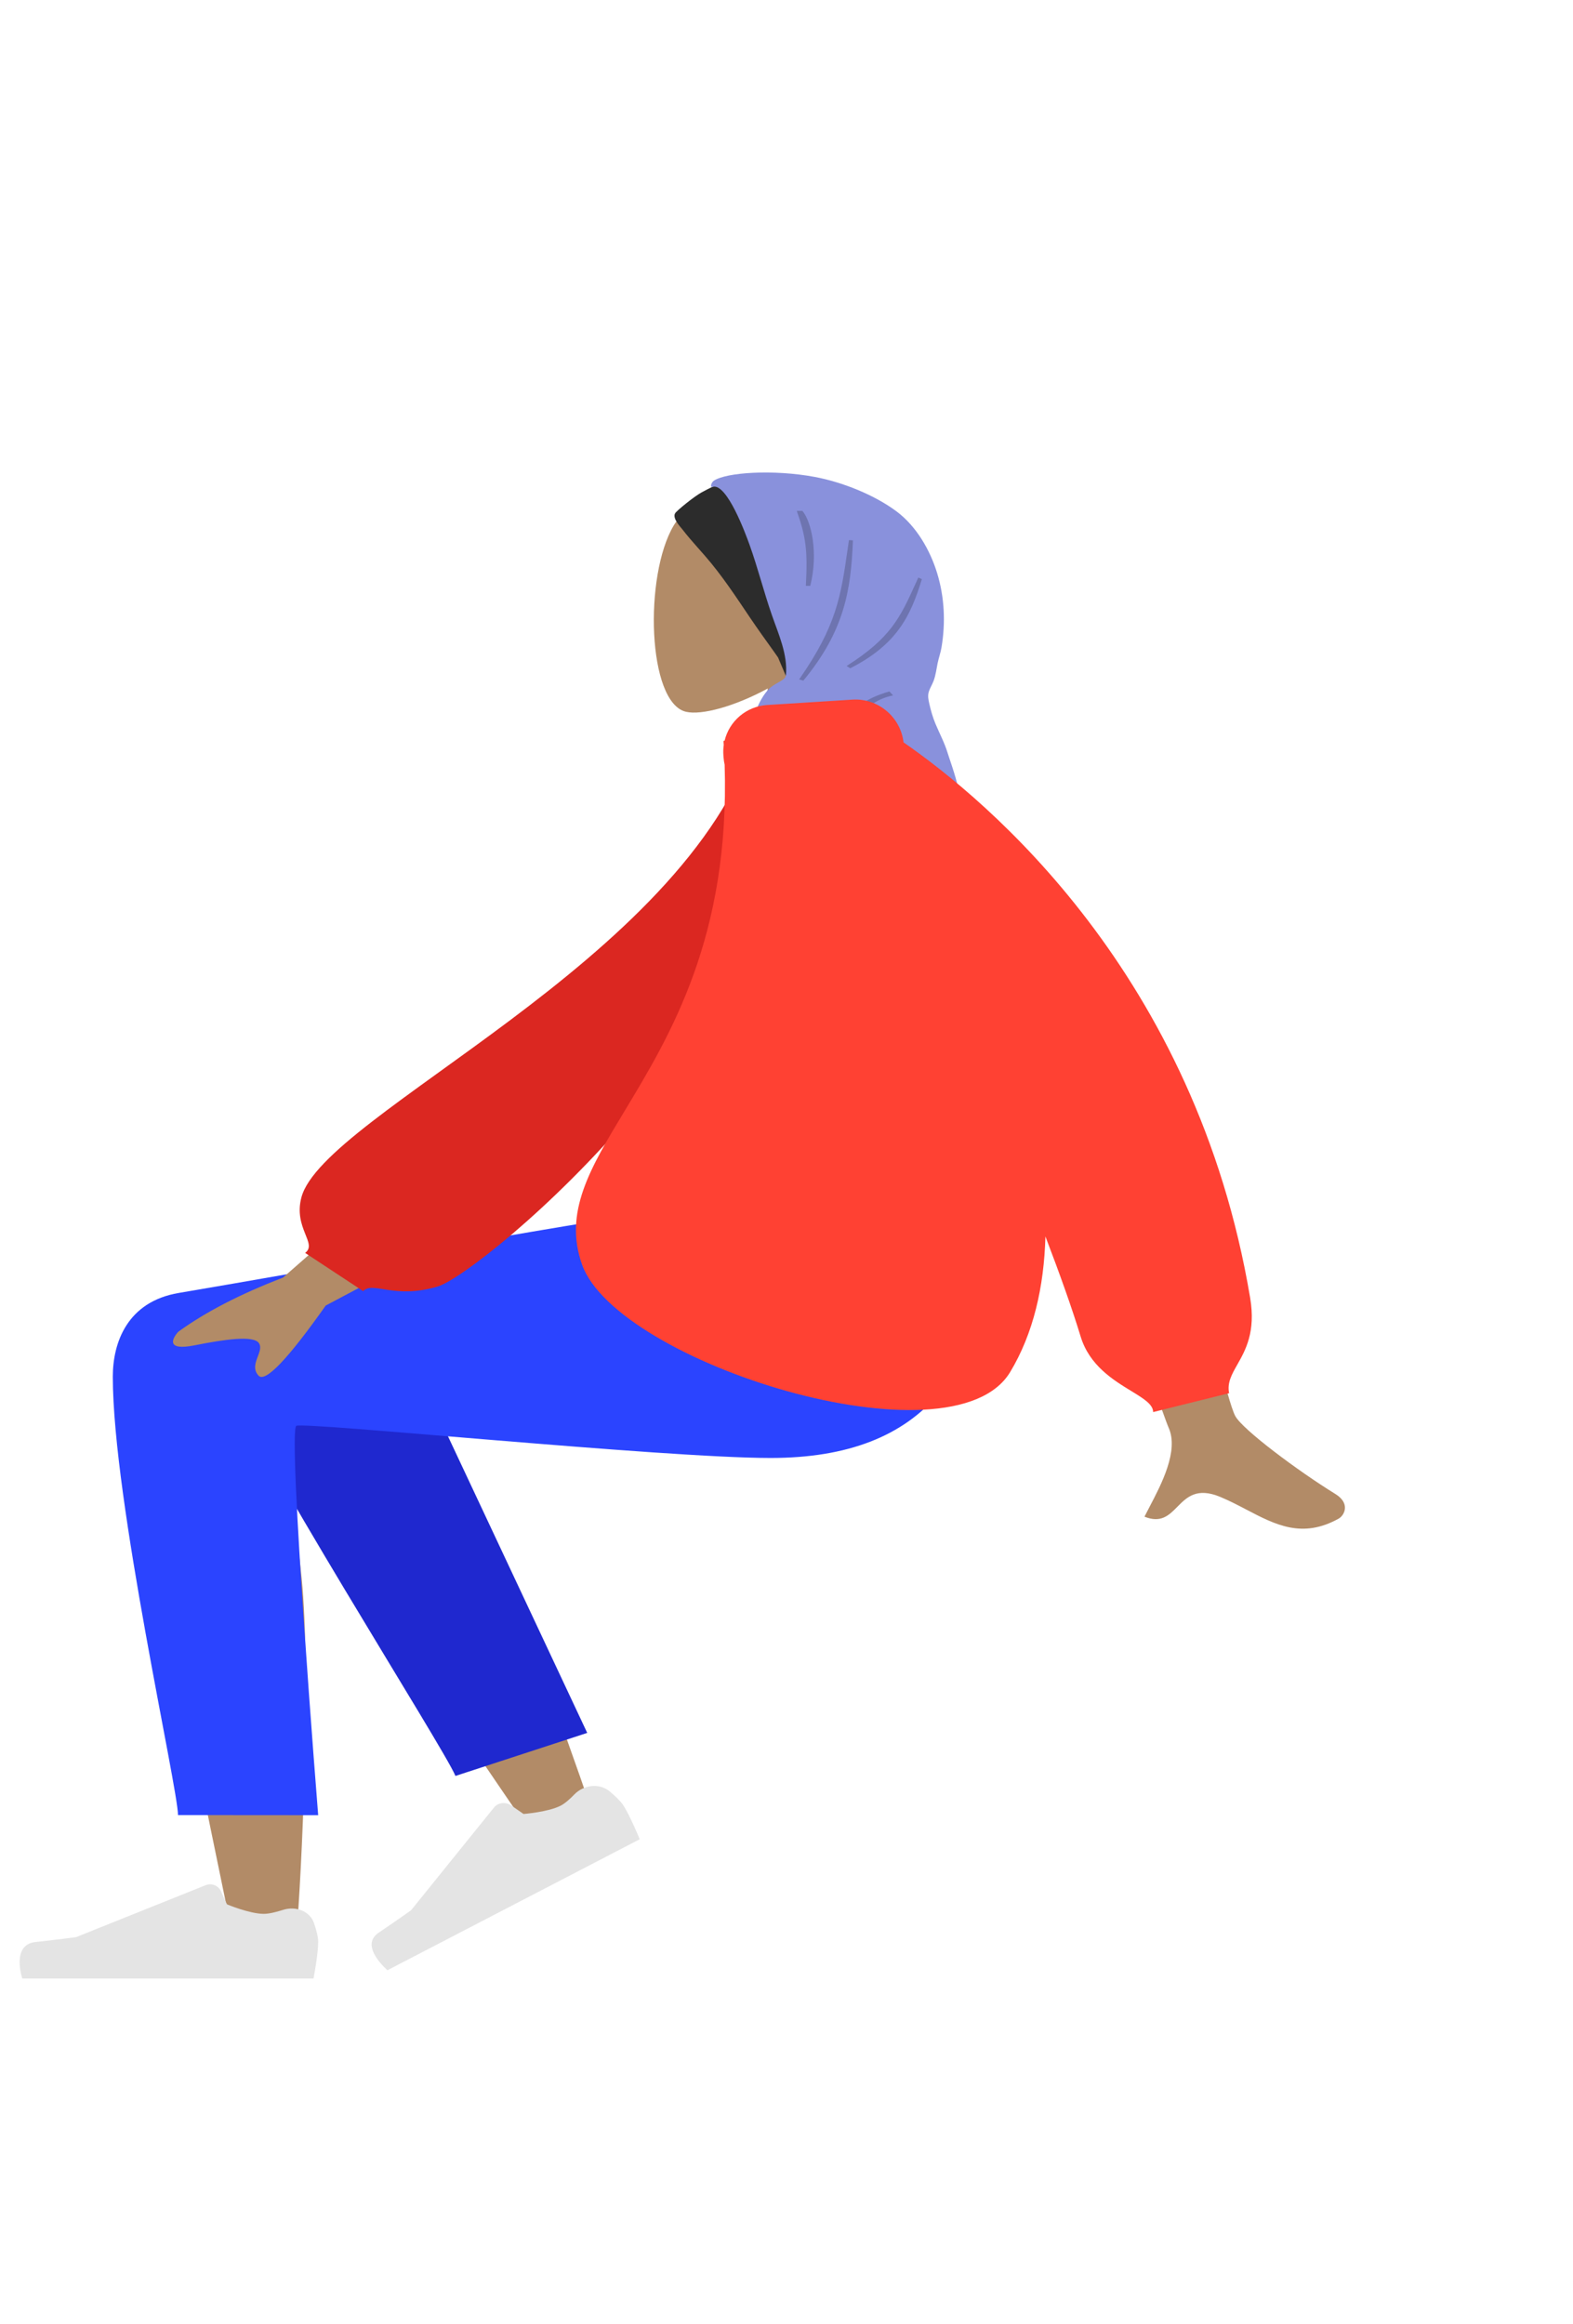 <svg width="132" height="195" viewBox="0 0 132 195" fill="none" xmlns="http://www.w3.org/2000/svg">
<path fill-rule="evenodd" clip-rule="evenodd" d="M64.428 57.767C61.622 59.288 58.865 60.022 57.571 59.722C54.325 58.97 54.027 48.294 56.538 44.085C59.049 39.876 71.958 38.042 72.609 46.381C72.835 49.275 71.483 51.858 69.486 53.966L73.067 68.972H62.667L64.428 57.767Z" fill="#B28B67"/>
<path fill-rule="evenodd" clip-rule="evenodd" d="M58.882 41.31C59.12 41.182 59.618 40.912 59.871 40.814C59.93 40.791 60.349 40.522 60.36 40.526C60.677 40.622 61.594 40.977 61.673 41.283C61.685 41.306 61.697 41.328 61.709 41.347C61.838 41.56 61.958 41.778 62.071 41.998C62.321 42.482 62.537 42.987 62.742 43.489C63.143 44.466 63.492 45.466 63.812 46.468C64.138 47.488 64.414 48.52 64.724 49.544C65.17 51.018 65.74 52.456 66.183 53.929C66.465 54.87 66.623 55.821 66.548 56.789C66.548 56.801 66.547 56.812 66.546 56.824C66.546 56.829 66.545 56.834 66.544 56.839C66.532 56.988 66.514 57.137 66.49 57.286C66.469 57.414 66.448 57.543 66.425 57.671C66.021 56.946 65.712 56.148 65.385 55.389C65.353 55.315 65.322 55.24 65.292 55.165C65.187 55.012 65.079 54.859 64.97 54.707C64.284 53.748 63.594 52.792 62.935 51.816C61.751 50.06 60.578 48.267 59.173 46.654C58.759 46.178 58.335 45.709 57.925 45.229C57.692 44.956 57.465 44.678 57.246 44.396C57.089 44.194 56.406 43.489 56.653 43.066C56.78 42.849 58.264 41.641 58.882 41.31Z" fill="#2C2C2C"/>
<path fill-rule="evenodd" clip-rule="evenodd" d="M59.795 40.85C59.564 40.92 59.676 40.486 59.901 40.334C60.94 39.627 64.914 39.37 68.373 40.016C70.69 40.449 73.384 41.525 75.235 42.909C76.903 44.156 78.05 46.156 78.641 48.088C79.261 50.117 79.355 52.232 79.009 54.313C78.933 54.77 78.77 55.205 78.68 55.653C78.577 56.156 78.525 56.641 78.342 57.131C78.231 57.431 78.041 57.726 77.945 58.027C77.837 58.372 77.903 58.69 77.982 59.04C78.112 59.611 78.272 60.181 78.5 60.726C78.842 61.544 79.257 62.311 79.517 63.161C79.864 64.291 81.313 67.969 80.254 68.972H60.096C60.603 67.727 62.127 66.261 62.436 64.928C62.617 64.143 62.704 62.429 62.723 62.366C63.177 59.55 64.064 58.206 64.62 57.718C65.175 57.23 65.915 57.08 65.953 56.656C66.111 54.906 65.336 53.228 64.769 51.594C64.092 49.647 63.596 47.651 62.899 45.71C62.59 44.851 60.998 40.486 59.795 40.85Z" fill="#8991DC"/>
<path fill-rule="evenodd" clip-rule="evenodd" d="M67.623 49.154C67.787 46.19 67.623 45.033 66.863 42.864H67.332C68.073 43.724 68.692 46.357 67.996 49.154H67.623ZM76.809 49.014C76.891 48.834 76.974 48.65 77.061 48.461L77.359 48.59C76.419 51.682 75.275 54.069 71.348 56.071L71.043 55.878C74.757 53.53 75.553 51.778 76.809 49.014ZM71.241 45.316C71.201 45.584 71.164 45.845 71.127 46.1C70.562 50.018 70.204 52.502 67.058 57.008L67.414 57.106C70.864 52.928 71.411 49.517 71.574 45.34L71.241 45.316ZM74.638 58.014L74.943 58.348C73.415 58.636 72.376 59.646 71.185 60.805C69.924 62.031 68.494 63.422 66.133 64.298L65.695 64.06C68.271 62.855 69.47 61.658 70.516 60.612C71.6 59.53 72.52 58.611 74.638 58.014Z" fill="black" fill-opacity="0.2"/>
<path fill-rule="evenodd" clip-rule="evenodd" d="M39.993 127.254C43.755 134.428 49.633 151.844 49.633 151.844L44.643 153.894C44.643 153.894 31.981 135.587 24.242 123.073C24.603 125.89 24.97 129.062 25.31 132.396C26.116 140.295 25.311 157.36 24.877 162.289C24.604 165.387 19.923 164.738 19.486 162.281C19.412 161.865 19.11 160.404 18.66 158.224C16.453 147.535 10.677 119.558 10.667 112.708C10.663 109.952 16.651 107.475 20.22 109.403C22.672 107.05 27.312 105.694 29.978 109.58C31.672 112.051 35.699 119.064 39.993 127.254Z" fill="#B28B67"/>
<path fill-rule="evenodd" clip-rule="evenodd" d="M49.277 145.396L32.148 108.908C28.045 102.973 16.54 110.116 17.939 113.559C21.116 121.375 37.273 146.678 38.22 149.007L49.277 145.396Z" fill="#1F28CF"/>
<path fill-rule="evenodd" clip-rule="evenodd" d="M48.191 150.564C48.959 149.766 50.3 149.564 51.188 150.322C51.657 150.722 52.095 151.143 52.31 151.478C52.896 152.391 53.682 154.318 53.682 154.318C52.505 154.93 32.516 165.307 32.516 165.307C32.516 165.307 30.116 163.283 31.768 162.164C33.42 161.046 34.495 160.278 34.495 160.278L41.462 151.647C41.794 151.234 42.438 151.162 42.903 151.484L43.934 152.198C43.934 152.198 46.023 152.034 47.051 151.5C47.411 151.313 47.816 150.953 48.191 150.564Z" fill="#E4E4E4"/>
<path fill-rule="evenodd" clip-rule="evenodd" d="M23.755 160.244C24.809 159.904 26.01 160.332 26.36 161.383C26.549 161.951 26.7 162.529 26.7 162.924C26.7 163.978 26.309 166 26.309 166C24.95 166 1.869 166 1.869 166C1.869 166 0.916 163.168 2.969 162.942C5.021 162.716 6.379 162.534 6.379 162.534L17.262 158.171C17.757 157.973 18.32 158.198 18.543 158.683L19.046 159.78C19.046 159.78 20.946 160.578 22.134 160.578C22.578 160.578 23.178 160.429 23.755 160.244Z" fill="#E4E4E4"/>
<path fill-rule="evenodd" clip-rule="evenodd" d="M9.466 115.511C9.466 125.864 14.933 150.012 14.937 152.291L26.7 152.3C26.7 152.3 24.117 119.979 24.868 119.631C25.619 119.283 55.657 122.328 64.666 122.328C77.656 122.328 83.031 114.961 83.467 101.315H57.733C52.493 101.819 25.162 106.776 15.012 108.48C10.666 109.21 9.466 112.66 9.466 115.511Z" fill="#2B44FF"/>
<path fill-rule="evenodd" clip-rule="evenodd" d="M103.661 118.814C102.391 116.497 96.046 86.682 96.046 86.682L86.557 86.714C86.557 86.714 97.398 118.297 98.066 119.787C98.935 121.722 97.46 124.534 96.459 126.441C96.305 126.736 96.161 127.009 96.04 127.254C97.428 127.812 98.094 127.137 98.797 126.426C99.591 125.622 100.431 124.771 102.408 125.599C103.172 125.918 103.895 126.296 104.601 126.665C107.041 127.941 109.282 129.112 112.331 127.42C112.815 127.152 113.344 126.142 112.064 125.353C108.876 123.387 104.281 119.947 103.661 118.814ZM23.744 107.197L36.019 96.428L40.096 102.772L27.332 109.54C24.131 114.073 22.251 116.032 21.692 115.417C21.221 114.897 21.437 114.328 21.636 113.804C21.791 113.395 21.936 113.014 21.737 112.705C21.283 111.999 18.721 112.404 16.307 112.881C13.893 113.358 14.451 112.292 14.964 111.735C17.246 110.08 20.172 108.567 23.744 107.197Z" fill="#B28B67"/>
<path fill-rule="evenodd" clip-rule="evenodd" d="M67.132 62.477L63.385 61.899C57.482 80.662 27.154 93.452 25.292 100.466C24.609 103.039 26.668 104.339 25.605 105.123L30.475 108.329C31.3 107.463 33.06 109.046 36.735 107.939C40.411 106.832 67.132 84.694 67.132 62.477Z" fill="#DB2721"/>
<path fill-rule="evenodd" clip-rule="evenodd" d="M60.809 64.162C61.259 78.553 56.253 86.852 52.447 93.161C49.505 98.037 47.281 101.723 48.849 106.115C51.786 114.344 79.901 123.19 84.766 115.124C86.716 111.89 87.612 107.987 87.728 103.742C88.954 106.947 89.98 109.828 90.681 112.135C91.42 114.568 93.42 115.789 94.927 116.709C95.964 117.342 96.767 117.832 96.767 118.477L103.141 116.895C102.966 116.022 103.357 115.33 103.83 114.496C104.521 113.275 105.387 111.748 104.908 108.896C100.353 81.747 82.871 67.164 75.821 62.286C75.575 60.16 73.687 58.566 71.533 58.702L64.388 59.151C62.613 59.263 61.198 60.515 60.804 62.148L60.713 62.163C60.721 62.278 60.728 62.393 60.734 62.507C60.693 62.794 60.682 63.089 60.706 63.39L60.721 63.577C60.736 63.777 60.766 63.972 60.809 64.162Z" fill="#FF4133"/>
</svg>
